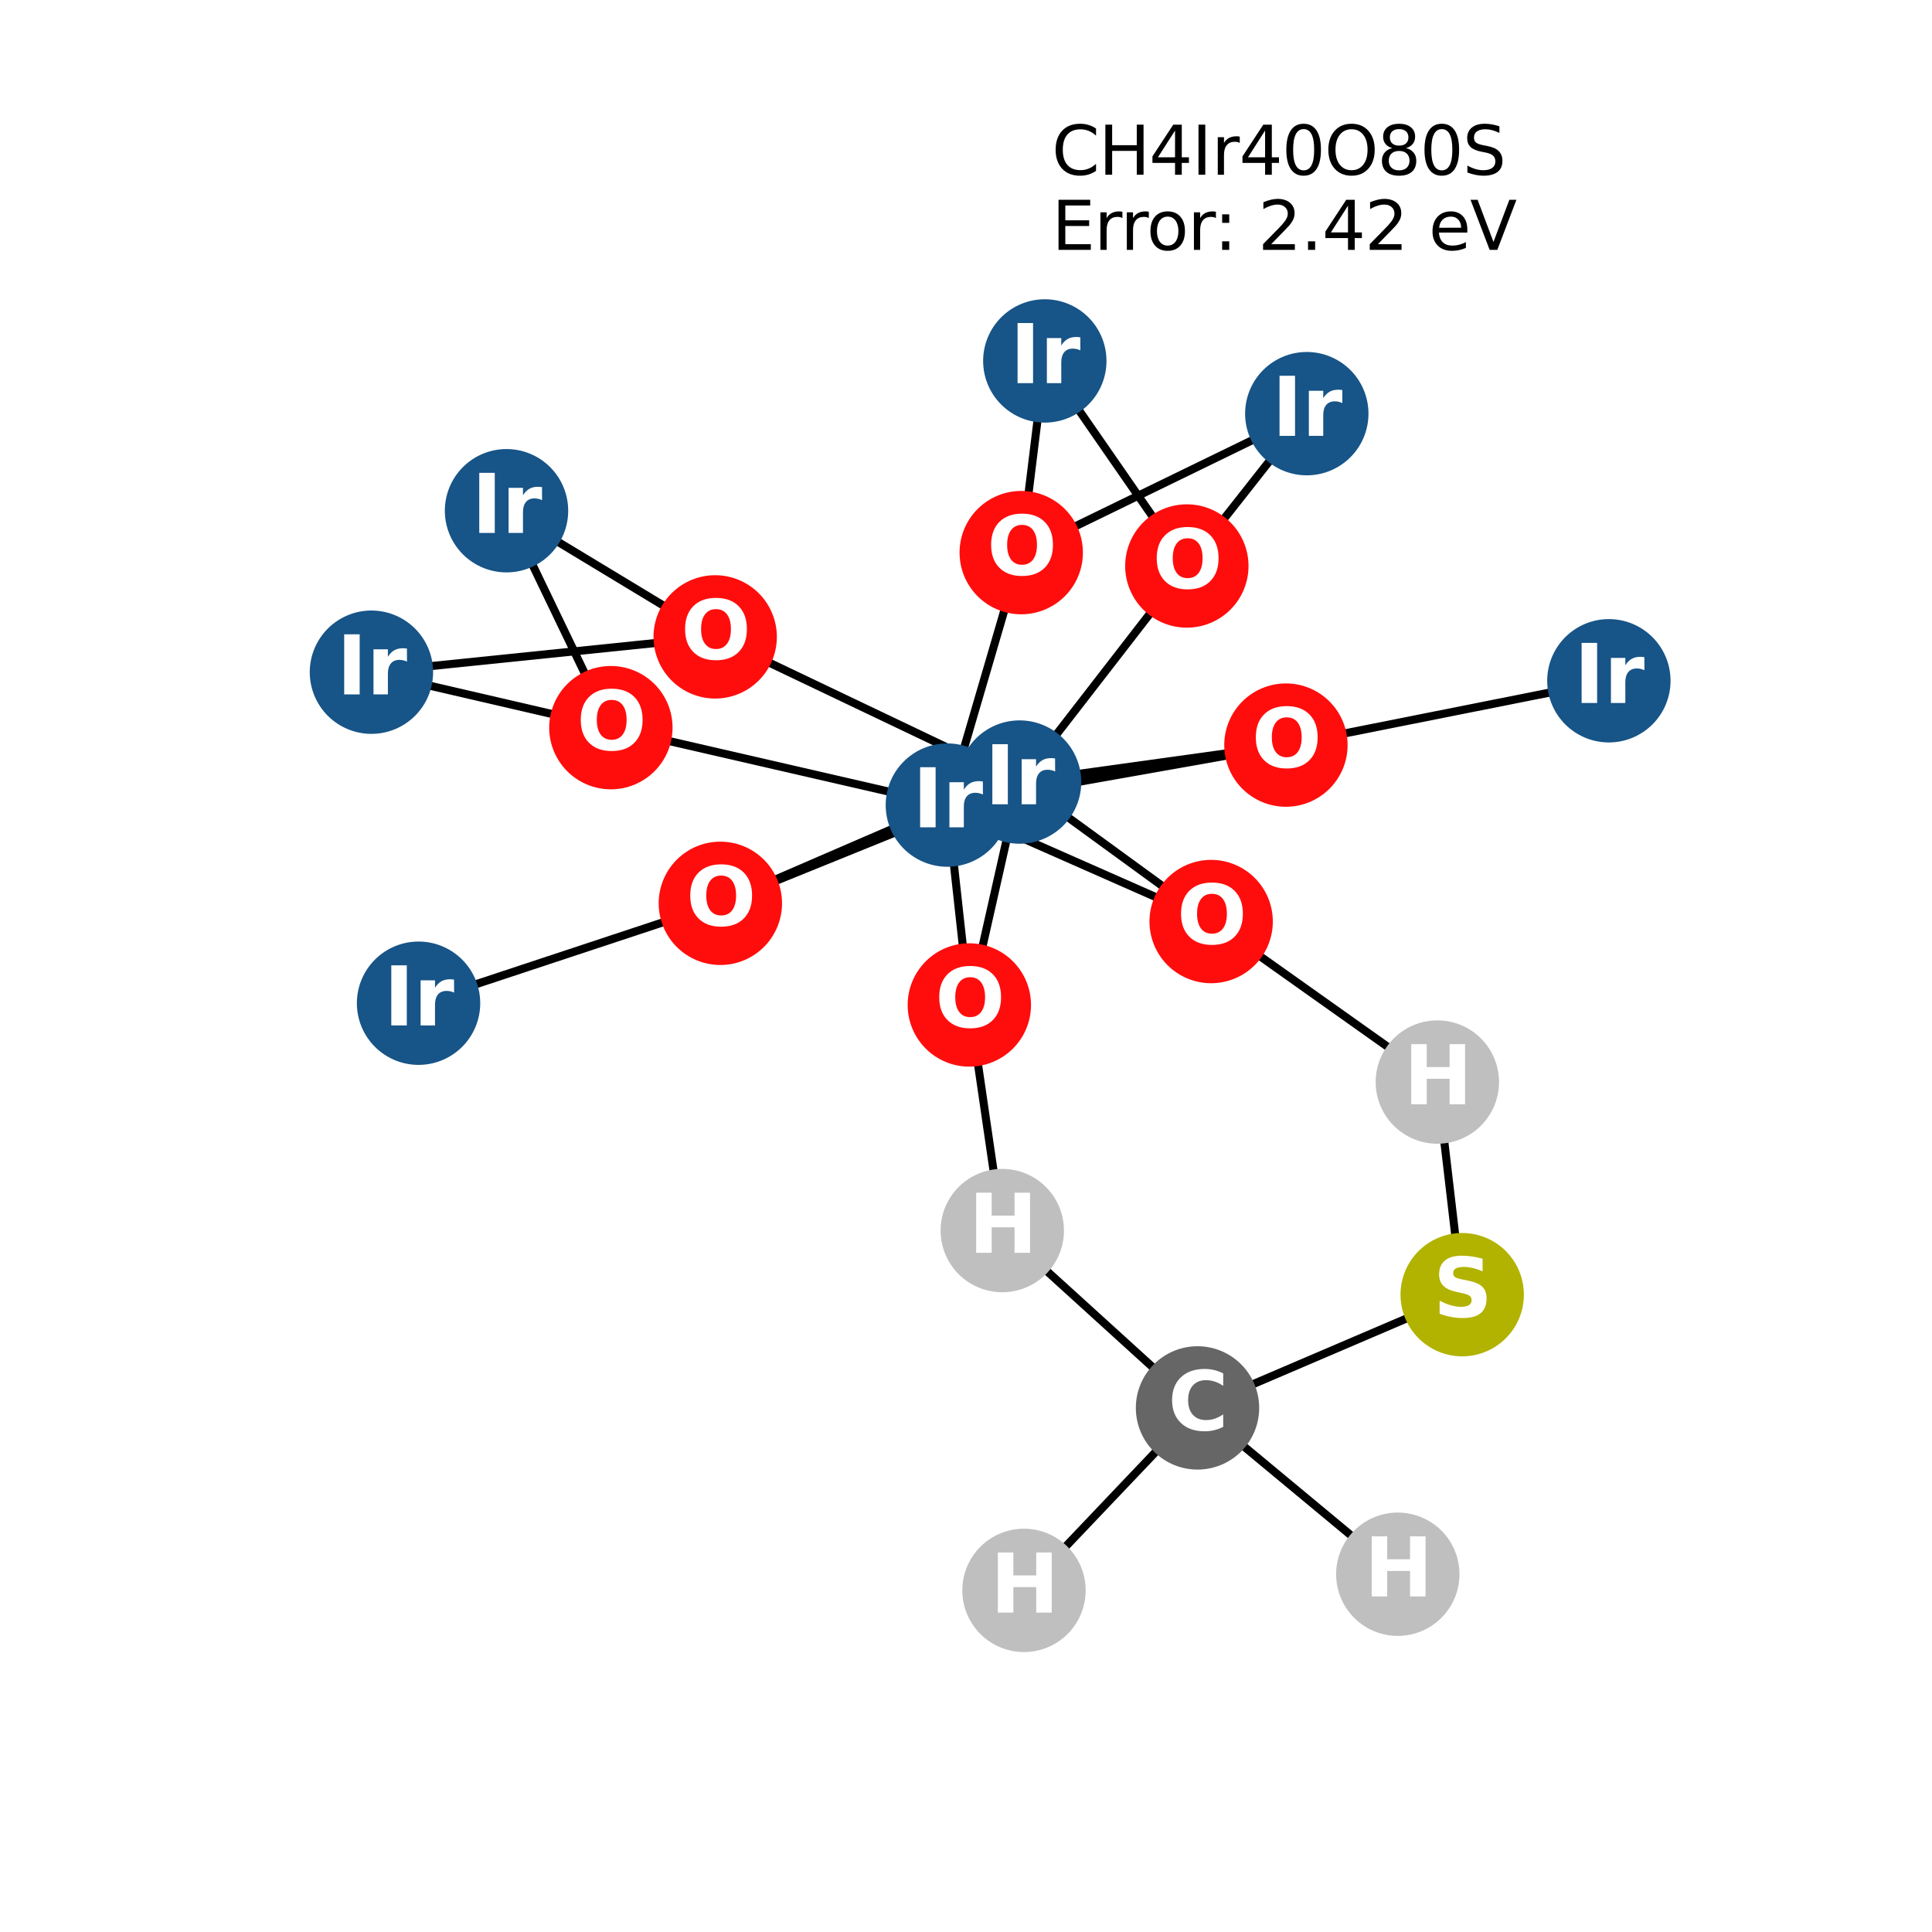 <?xml version="1.0" encoding="utf-8" standalone="no"?>
<!DOCTYPE svg PUBLIC "-//W3C//DTD SVG 1.1//EN"
  "http://www.w3.org/Graphics/SVG/1.1/DTD/svg11.dtd">
<svg xmlns:xlink="http://www.w3.org/1999/xlink" width="288pt" height="288pt" viewBox="0 0 288 288" xmlns="http://www.w3.org/2000/svg" version="1.1">
 <defs>
  <style type="text/css">*{stroke-linejoin: round; stroke-linecap: butt}</style>
 </defs>
 <g id="figure_1">
  <g id="patch_1">
   <path d="M 0 288 
L 288 288 
L 288 0 
L 0 0 
z
" style="fill: #ffffff"/>
  </g>
  <g id="axes_1">
   <g id="LineCollection_1">
    <path d="M 191.69 111.071 
L 239.831 101.482 
" clip-path="url(#p8b742eb733)" style="fill: none; stroke: #000000; stroke-width: 1.2"/>
    <path d="M 191.69 111.071 
L 151.989 116.58 
" clip-path="url(#p8b742eb733)" style="fill: none; stroke: #000000; stroke-width: 1.2"/>
    <path d="M 191.69 111.071 
L 141.222 120.014 
" clip-path="url(#p8b742eb733)" style="fill: none; stroke: #000000; stroke-width: 1.2"/>
    <path d="M 194.801 61.663 
L 176.921 84.372 
" clip-path="url(#p8b742eb733)" style="fill: none; stroke: #000000; stroke-width: 1.2"/>
    <path d="M 194.801 61.663 
L 152.234 82.378 
" clip-path="url(#p8b742eb733)" style="fill: none; stroke: #000000; stroke-width: 1.2"/>
    <path d="M 180.544 137.373 
L 151.989 116.58 
" clip-path="url(#p8b742eb733)" style="fill: none; stroke: #000000; stroke-width: 1.2"/>
    <path d="M 180.544 137.373 
L 141.222 120.014 
" clip-path="url(#p8b742eb733)" style="fill: none; stroke: #000000; stroke-width: 1.2"/>
    <path d="M 180.544 137.373 
L 214.263 161.3 
" clip-path="url(#p8b742eb733)" style="fill: none; stroke: #000000; stroke-width: 1.2"/>
    <path d="M 75.506 76.133 
L 106.611 94.939 
" clip-path="url(#p8b742eb733)" style="fill: none; stroke: #000000; stroke-width: 1.2"/>
    <path d="M 75.506 76.133 
L 91.062 108.471 
" clip-path="url(#p8b742eb733)" style="fill: none; stroke: #000000; stroke-width: 1.2"/>
    <path d="M 106.611 94.939 
L 151.989 116.58 
" clip-path="url(#p8b742eb733)" style="fill: none; stroke: #000000; stroke-width: 1.2"/>
    <path d="M 106.611 94.939 
L 55.369 100.203 
" clip-path="url(#p8b742eb733)" style="fill: none; stroke: #000000; stroke-width: 1.2"/>
    <path d="M 151.989 116.58 
L 176.921 84.372 
" clip-path="url(#p8b742eb733)" style="fill: none; stroke: #000000; stroke-width: 1.2"/>
    <path d="M 151.989 116.58 
L 107.382 134.657 
" clip-path="url(#p8b742eb733)" style="fill: none; stroke: #000000; stroke-width: 1.2"/>
    <path d="M 151.989 116.58 
L 144.497 149.809 
" clip-path="url(#p8b742eb733)" style="fill: none; stroke: #000000; stroke-width: 1.2"/>
    <path d="M 155.748 53.804 
L 176.921 84.372 
" clip-path="url(#p8b742eb733)" style="fill: none; stroke: #000000; stroke-width: 1.2"/>
    <path d="M 155.748 53.804 
L 152.234 82.378 
" clip-path="url(#p8b742eb733)" style="fill: none; stroke: #000000; stroke-width: 1.2"/>
    <path d="M 152.234 82.378 
L 141.222 120.014 
" clip-path="url(#p8b742eb733)" style="fill: none; stroke: #000000; stroke-width: 1.2"/>
    <path d="M 62.393 149.548 
L 107.382 134.657 
" clip-path="url(#p8b742eb733)" style="fill: none; stroke: #000000; stroke-width: 1.2"/>
    <path d="M 55.369 100.203 
L 91.062 108.471 
" clip-path="url(#p8b742eb733)" style="fill: none; stroke: #000000; stroke-width: 1.2"/>
    <path d="M 141.222 120.014 
L 107.382 134.657 
" clip-path="url(#p8b742eb733)" style="fill: none; stroke: #000000; stroke-width: 1.2"/>
    <path d="M 141.222 120.014 
L 144.497 149.809 
" clip-path="url(#p8b742eb733)" style="fill: none; stroke: #000000; stroke-width: 1.2"/>
    <path d="M 141.222 120.014 
L 91.062 108.471 
" clip-path="url(#p8b742eb733)" style="fill: none; stroke: #000000; stroke-width: 1.2"/>
    <path d="M 144.497 149.809 
L 149.409 183.439 
" clip-path="url(#p8b742eb733)" style="fill: none; stroke: #000000; stroke-width: 1.2"/>
    <path d="M 178.511 209.875 
L 152.644 237.076 
" clip-path="url(#p8b742eb733)" style="fill: none; stroke: #000000; stroke-width: 1.2"/>
    <path d="M 178.511 209.875 
L 208.368 234.667 
" clip-path="url(#p8b742eb733)" style="fill: none; stroke: #000000; stroke-width: 1.2"/>
    <path d="M 178.511 209.875 
L 149.409 183.439 
" clip-path="url(#p8b742eb733)" style="fill: none; stroke: #000000; stroke-width: 1.2"/>
    <path d="M 178.511 209.875 
L 217.966 192.994 
" clip-path="url(#p8b742eb733)" style="fill: none; stroke: #000000; stroke-width: 1.2"/>
    <path d="M 217.966 192.994 
L 214.263 161.3 
" clip-path="url(#p8b742eb733)" style="fill: none; stroke: #000000; stroke-width: 1.2"/>
   </g>
   <g id="PathCollection_1">
    <defs>
     <path id="C0_0_fe498699ca" d="M 0 8.944 
C 2.372 8.944 4.647 8.002 6.325 6.325 
C 8.002 4.647 8.944 2.372 8.944 -0 
C 8.944 -2.372 8.002 -4.647 6.325 -6.325 
C 4.647 -8.002 2.372 -8.944 0 -8.944 
C -2.372 -8.944 -4.647 -8.002 -6.325 -6.325 
C -8.002 -4.647 -8.944 -2.372 -8.944 0 
C -8.944 2.372 -8.002 4.647 -6.325 6.325 
C -4.647 8.002 -2.372 8.944 0 8.944 
z
"/>
    </defs>
    <g clip-path="url(#p8b742eb733)">
     <use xlink:href="#C0_0_fe498699ca" x="191.69" y="111.071" style="fill: #ff0d0d; stroke: #ff0d0d; stroke-width: 0.5"/>
    </g>
    <g clip-path="url(#p8b742eb733)">
     <use xlink:href="#C0_0_fe498699ca" x="194.801" y="61.663" style="fill: #175487; stroke: #175487; stroke-width: 0.5"/>
    </g>
    <g clip-path="url(#p8b742eb733)">
     <use xlink:href="#C0_0_fe498699ca" x="180.544" y="137.373" style="fill: #ff0d0d; stroke: #ff0d0d; stroke-width: 0.5"/>
    </g>
    <g clip-path="url(#p8b742eb733)">
     <use xlink:href="#C0_0_fe498699ca" x="239.831" y="101.482" style="fill: #175487; stroke: #175487; stroke-width: 0.5"/>
    </g>
    <g clip-path="url(#p8b742eb733)">
     <use xlink:href="#C0_0_fe498699ca" x="75.506" y="76.133" style="fill: #175487; stroke: #175487; stroke-width: 0.5"/>
    </g>
    <g clip-path="url(#p8b742eb733)">
     <use xlink:href="#C0_0_fe498699ca" x="106.611" y="94.939" style="fill: #ff0d0d; stroke: #ff0d0d; stroke-width: 0.5"/>
    </g>
    <g clip-path="url(#p8b742eb733)">
     <use xlink:href="#C0_0_fe498699ca" x="151.989" y="116.58" style="fill: #175487; stroke: #175487; stroke-width: 0.5"/>
    </g>
    <g clip-path="url(#p8b742eb733)">
     <use xlink:href="#C0_0_fe498699ca" x="155.748" y="53.804" style="fill: #175487; stroke: #175487; stroke-width: 0.5"/>
    </g>
    <g clip-path="url(#p8b742eb733)">
     <use xlink:href="#C0_0_fe498699ca" x="152.234" y="82.378" style="fill: #ff0d0d; stroke: #ff0d0d; stroke-width: 0.5"/>
    </g>
    <g clip-path="url(#p8b742eb733)">
     <use xlink:href="#C0_0_fe498699ca" x="62.393" y="149.548" style="fill: #175487; stroke: #175487; stroke-width: 0.5"/>
    </g>
    <g clip-path="url(#p8b742eb733)">
     <use xlink:href="#C0_0_fe498699ca" x="55.369" y="100.203" style="fill: #175487; stroke: #175487; stroke-width: 0.5"/>
    </g>
    <g clip-path="url(#p8b742eb733)">
     <use xlink:href="#C0_0_fe498699ca" x="141.222" y="120.014" style="fill: #175487; stroke: #175487; stroke-width: 0.5"/>
    </g>
    <g clip-path="url(#p8b742eb733)">
     <use xlink:href="#C0_0_fe498699ca" x="107.382" y="134.657" style="fill: #ff0d0d; stroke: #ff0d0d; stroke-width: 0.5"/>
    </g>
    <g clip-path="url(#p8b742eb733)">
     <use xlink:href="#C0_0_fe498699ca" x="144.497" y="149.809" style="fill: #ff0d0d; stroke: #ff0d0d; stroke-width: 0.5"/>
    </g>
    <g clip-path="url(#p8b742eb733)">
     <use xlink:href="#C0_0_fe498699ca" x="176.921" y="84.372" style="fill: #ff0d0d; stroke: #ff0d0d; stroke-width: 0.5"/>
    </g>
    <g clip-path="url(#p8b742eb733)">
     <use xlink:href="#C0_0_fe498699ca" x="91.062" y="108.471" style="fill: #ff0d0d; stroke: #ff0d0d; stroke-width: 0.5"/>
    </g>
    <g clip-path="url(#p8b742eb733)">
     <use xlink:href="#C0_0_fe498699ca" x="178.511" y="209.875" style="fill: #666666; stroke: #666666; stroke-width: 0.5"/>
    </g>
    <g clip-path="url(#p8b742eb733)">
     <use xlink:href="#C0_0_fe498699ca" x="152.644" y="237.076" style="fill: #bfbfbf; stroke: #bfbfbf; stroke-width: 0.5"/>
    </g>
    <g clip-path="url(#p8b742eb733)">
     <use xlink:href="#C0_0_fe498699ca" x="208.368" y="234.667" style="fill: #bfbfbf; stroke: #bfbfbf; stroke-width: 0.5"/>
    </g>
    <g clip-path="url(#p8b742eb733)">
     <use xlink:href="#C0_0_fe498699ca" x="149.409" y="183.439" style="fill: #bfbfbf; stroke: #bfbfbf; stroke-width: 0.5"/>
    </g>
    <g clip-path="url(#p8b742eb733)">
     <use xlink:href="#C0_0_fe498699ca" x="217.966" y="192.994" style="fill: #b2b200; stroke: #b2b200; stroke-width: 0.5"/>
    </g>
    <g clip-path="url(#p8b742eb733)">
     <use xlink:href="#C0_0_fe498699ca" x="214.263" y="161.3" style="fill: #bfbfbf; stroke: #bfbfbf; stroke-width: 0.5"/>
    </g>
   </g>
   <g id="text_1">
    <g clip-path="url(#p8b742eb733)">
     <!-- O -->
     <g style="fill: #ffffff" transform="translate(186.59 114.382) scale(0.12 -0.12)">
      <defs>
       <path id="DejaVuSans-Bold-4f" d="M 2719 3878 
Q 2169 3878 1866 3472 
Q 1563 3066 1563 2328 
Q 1563 1594 1866 1187 
Q 2169 781 2719 781 
Q 3272 781 3575 1187 
Q 3878 1594 3878 2328 
Q 3878 3066 3575 3472 
Q 3272 3878 2719 3878 
z
M 2719 4750 
Q 3844 4750 4481 4106 
Q 5119 3463 5119 2328 
Q 5119 1197 4481 553 
Q 3844 -91 2719 -91 
Q 1597 -91 958 553 
Q 319 1197 319 2328 
Q 319 3463 958 4106 
Q 1597 4750 2719 4750 
z
" transform="scale(0.016)"/>
      </defs>
      <use xlink:href="#DejaVuSans-Bold-4f"/>
     </g>
    </g>
   </g>
   <g id="text_2">
    <g clip-path="url(#p8b742eb733)">
     <!-- Ir -->
     <g style="fill: #ffffff" transform="translate(189.61 64.974) scale(0.12 -0.12)">
      <defs>
       <path id="DejaVuSans-Bold-49" d="M 588 4666 
L 1791 4666 
L 1791 0 
L 588 0 
L 588 4666 
z
" transform="scale(0.016)"/>
       <path id="DejaVuSans-Bold-72" d="M 3138 2547 
Q 2991 2616 2845 2648 
Q 2700 2681 2553 2681 
Q 2122 2681 1889 2404 
Q 1656 2128 1656 1613 
L 1656 0 
L 538 0 
L 538 3500 
L 1656 3500 
L 1656 2925 
Q 1872 3269 2151 3426 
Q 2431 3584 2822 3584 
Q 2878 3584 2943 3579 
Q 3009 3575 3134 3559 
L 3138 2547 
z
" transform="scale(0.016)"/>
      </defs>
      <use xlink:href="#DejaVuSans-Bold-49"/>
      <use xlink:href="#DejaVuSans-Bold-72" transform="translate(37.207 0)"/>
     </g>
    </g>
   </g>
   <g id="text_3">
    <g clip-path="url(#p8b742eb733)">
     <!-- O -->
     <g style="fill: #ffffff" transform="translate(175.443 140.684) scale(0.12 -0.12)">
      <use xlink:href="#DejaVuSans-Bold-4f"/>
     </g>
    </g>
   </g>
   <g id="text_4">
    <g clip-path="url(#p8b742eb733)">
     <!-- Ir -->
     <g style="fill: #ffffff" transform="translate(234.64 104.793) scale(0.12 -0.12)">
      <use xlink:href="#DejaVuSans-Bold-49"/>
      <use xlink:href="#DejaVuSans-Bold-72" transform="translate(37.207 0)"/>
     </g>
    </g>
   </g>
   <g id="text_5">
    <g clip-path="url(#p8b742eb733)">
     <!-- Ir -->
     <g style="fill: #ffffff" transform="translate(70.315 79.444) scale(0.12 -0.12)">
      <use xlink:href="#DejaVuSans-Bold-49"/>
      <use xlink:href="#DejaVuSans-Bold-72" transform="translate(37.207 0)"/>
     </g>
    </g>
   </g>
   <g id="text_6">
    <g clip-path="url(#p8b742eb733)">
     <!-- O -->
     <g style="fill: #ffffff" transform="translate(101.51 98.25) scale(0.12 -0.12)">
      <use xlink:href="#DejaVuSans-Bold-4f"/>
     </g>
    </g>
   </g>
   <g id="text_7">
    <g clip-path="url(#p8b742eb733)">
     <!-- Ir -->
     <g style="fill: #ffffff" transform="translate(146.798 119.892) scale(0.12 -0.12)">
      <use xlink:href="#DejaVuSans-Bold-49"/>
      <use xlink:href="#DejaVuSans-Bold-72" transform="translate(37.207 0)"/>
     </g>
    </g>
   </g>
   <g id="text_8">
    <g clip-path="url(#p8b742eb733)">
     <!-- Ir -->
     <g style="fill: #ffffff" transform="translate(150.557 57.115) scale(0.12 -0.12)">
      <use xlink:href="#DejaVuSans-Bold-49"/>
      <use xlink:href="#DejaVuSans-Bold-72" transform="translate(37.207 0)"/>
     </g>
    </g>
   </g>
   <g id="text_9">
    <g clip-path="url(#p8b742eb733)">
     <!-- O -->
     <g style="fill: #ffffff" transform="translate(147.133 85.69) scale(0.12 -0.12)">
      <use xlink:href="#DejaVuSans-Bold-4f"/>
     </g>
    </g>
   </g>
   <g id="text_10">
    <g clip-path="url(#p8b742eb733)">
     <!-- Ir -->
     <g style="fill: #ffffff" transform="translate(57.202 152.859) scale(0.12 -0.12)">
      <use xlink:href="#DejaVuSans-Bold-49"/>
      <use xlink:href="#DejaVuSans-Bold-72" transform="translate(37.207 0)"/>
     </g>
    </g>
   </g>
   <g id="text_11">
    <g clip-path="url(#p8b742eb733)">
     <!-- Ir -->
     <g style="fill: #ffffff" transform="translate(50.178 103.514) scale(0.12 -0.12)">
      <use xlink:href="#DejaVuSans-Bold-49"/>
      <use xlink:href="#DejaVuSans-Bold-72" transform="translate(37.207 0)"/>
     </g>
    </g>
   </g>
   <g id="text_12">
    <g clip-path="url(#p8b742eb733)">
     <!-- Ir -->
     <g style="fill: #ffffff" transform="translate(136.031 123.326) scale(0.12 -0.12)">
      <use xlink:href="#DejaVuSans-Bold-49"/>
      <use xlink:href="#DejaVuSans-Bold-72" transform="translate(37.207 0)"/>
     </g>
    </g>
   </g>
   <g id="text_13">
    <g clip-path="url(#p8b742eb733)">
     <!-- O -->
     <g style="fill: #ffffff" transform="translate(102.281 137.968) scale(0.12 -0.12)">
      <use xlink:href="#DejaVuSans-Bold-4f"/>
     </g>
    </g>
   </g>
   <g id="text_14">
    <g clip-path="url(#p8b742eb733)">
     <!-- O -->
     <g style="fill: #ffffff" transform="translate(139.397 153.12) scale(0.12 -0.12)">
      <use xlink:href="#DejaVuSans-Bold-4f"/>
     </g>
    </g>
   </g>
   <g id="text_15">
    <g clip-path="url(#p8b742eb733)">
     <!-- O -->
     <g style="fill: #ffffff" transform="translate(171.82 87.683) scale(0.12 -0.12)">
      <use xlink:href="#DejaVuSans-Bold-4f"/>
     </g>
    </g>
   </g>
   <g id="text_16">
    <g clip-path="url(#p8b742eb733)">
     <!-- O -->
     <g style="fill: #ffffff" transform="translate(85.961 111.782) scale(0.12 -0.12)">
      <use xlink:href="#DejaVuSans-Bold-4f"/>
     </g>
    </g>
   </g>
   <g id="text_17">
    <g clip-path="url(#p8b742eb733)">
     <!-- C -->
     <g style="fill: #ffffff" transform="translate(174.108 213.187) scale(0.12 -0.12)">
      <defs>
       <path id="DejaVuSans-Bold-43" d="M 4288 256 
Q 3956 84 3597 -3 
Q 3238 -91 2847 -91 
Q 1681 -91 1000 561 
Q 319 1213 319 2328 
Q 319 3447 1000 4098 
Q 1681 4750 2847 4750 
Q 3238 4750 3597 4662 
Q 3956 4575 4288 4403 
L 4288 3438 
Q 3953 3666 3628 3772 
Q 3303 3878 2944 3878 
Q 2300 3878 1931 3465 
Q 1563 3053 1563 2328 
Q 1563 1606 1931 1193 
Q 2300 781 2944 781 
Q 3303 781 3628 887 
Q 3953 994 4288 1222 
L 4288 256 
z
" transform="scale(0.016)"/>
      </defs>
      <use xlink:href="#DejaVuSans-Bold-43"/>
     </g>
    </g>
   </g>
   <g id="text_18">
    <g clip-path="url(#p8b742eb733)">
     <!-- H -->
     <g style="fill: #ffffff" transform="translate(147.622 240.388) scale(0.12 -0.12)">
      <defs>
       <path id="DejaVuSans-Bold-48" d="M 588 4666 
L 1791 4666 
L 1791 2888 
L 3566 2888 
L 3566 4666 
L 4769 4666 
L 4769 0 
L 3566 0 
L 3566 1978 
L 1791 1978 
L 1791 0 
L 588 0 
L 588 4666 
z
" transform="scale(0.016)"/>
      </defs>
      <use xlink:href="#DejaVuSans-Bold-48"/>
     </g>
    </g>
   </g>
   <g id="text_19">
    <g clip-path="url(#p8b742eb733)">
     <!-- H -->
     <g style="fill: #ffffff" transform="translate(203.347 237.979) scale(0.12 -0.12)">
      <use xlink:href="#DejaVuSans-Bold-48"/>
     </g>
    </g>
   </g>
   <g id="text_20">
    <g clip-path="url(#p8b742eb733)">
     <!-- H -->
     <g style="fill: #ffffff" transform="translate(144.387 186.751) scale(0.12 -0.12)">
      <use xlink:href="#DejaVuSans-Bold-48"/>
     </g>
    </g>
   </g>
   <g id="text_21">
    <g clip-path="url(#p8b742eb733)">
     <!-- S -->
     <g style="fill: #ffffff" transform="translate(213.645 196.305) scale(0.12 -0.12)">
      <defs>
       <path id="DejaVuSans-Bold-53" d="M 3834 4519 
L 3834 3531 
Q 3450 3703 3084 3790 
Q 2719 3878 2394 3878 
Q 1963 3878 1756 3759 
Q 1550 3641 1550 3391 
Q 1550 3203 1689 3098 
Q 1828 2994 2194 2919 
L 2706 2816 
Q 3484 2659 3812 2340 
Q 4141 2022 4141 1434 
Q 4141 663 3683 286 
Q 3225 -91 2284 -91 
Q 1841 -91 1394 -6 
Q 947 78 500 244 
L 500 1259 
Q 947 1022 1364 901 
Q 1781 781 2169 781 
Q 2563 781 2772 912 
Q 2981 1044 2981 1288 
Q 2981 1506 2839 1625 
Q 2697 1744 2272 1838 
L 1806 1941 
Q 1106 2091 782 2419 
Q 459 2747 459 3303 
Q 459 4000 909 4375 
Q 1359 4750 2203 4750 
Q 2588 4750 2994 4692 
Q 3400 4634 3834 4519 
z
" transform="scale(0.016)"/>
      </defs>
      <use xlink:href="#DejaVuSans-Bold-53"/>
     </g>
    </g>
   </g>
   <g id="text_22">
    <g clip-path="url(#p8b742eb733)">
     <!-- H -->
     <g style="fill: #ffffff" transform="translate(209.241 164.611) scale(0.12 -0.12)">
      <use xlink:href="#DejaVuSans-Bold-48"/>
     </g>
    </g>
   </g>
   <g id="text_23">
    <!-- CH4Ir40O80S -->
    <g transform="translate(156.789 26.048) scale(0.1 -0.1)">
     <defs>
      <path id="DejaVuSans-43" d="M 4122 4306 
L 4122 3641 
Q 3803 3938 3442 4084 
Q 3081 4231 2675 4231 
Q 1875 4231 1450 3742 
Q 1025 3253 1025 2328 
Q 1025 1406 1450 917 
Q 1875 428 2675 428 
Q 3081 428 3442 575 
Q 3803 722 4122 1019 
L 4122 359 
Q 3791 134 3420 21 
Q 3050 -91 2638 -91 
Q 1578 -91 968 557 
Q 359 1206 359 2328 
Q 359 3453 968 4101 
Q 1578 4750 2638 4750 
Q 3056 4750 3426 4639 
Q 3797 4528 4122 4306 
z
" transform="scale(0.016)"/>
      <path id="DejaVuSans-48" d="M 628 4666 
L 1259 4666 
L 1259 2753 
L 3553 2753 
L 3553 4666 
L 4184 4666 
L 4184 0 
L 3553 0 
L 3553 2222 
L 1259 2222 
L 1259 0 
L 628 0 
L 628 4666 
z
" transform="scale(0.016)"/>
      <path id="DejaVuSans-34" d="M 2419 4116 
L 825 1625 
L 2419 1625 
L 2419 4116 
z
M 2253 4666 
L 3047 4666 
L 3047 1625 
L 3713 1625 
L 3713 1100 
L 3047 1100 
L 3047 0 
L 2419 0 
L 2419 1100 
L 313 1100 
L 313 1709 
L 2253 4666 
z
" transform="scale(0.016)"/>
      <path id="DejaVuSans-49" d="M 628 4666 
L 1259 4666 
L 1259 0 
L 628 0 
L 628 4666 
z
" transform="scale(0.016)"/>
      <path id="DejaVuSans-72" d="M 2631 2963 
Q 2534 3019 2420 3045 
Q 2306 3072 2169 3072 
Q 1681 3072 1420 2755 
Q 1159 2438 1159 1844 
L 1159 0 
L 581 0 
L 581 3500 
L 1159 3500 
L 1159 2956 
Q 1341 3275 1631 3429 
Q 1922 3584 2338 3584 
Q 2397 3584 2469 3576 
Q 2541 3569 2628 3553 
L 2631 2963 
z
" transform="scale(0.016)"/>
      <path id="DejaVuSans-30" d="M 2034 4250 
Q 1547 4250 1301 3770 
Q 1056 3291 1056 2328 
Q 1056 1369 1301 889 
Q 1547 409 2034 409 
Q 2525 409 2770 889 
Q 3016 1369 3016 2328 
Q 3016 3291 2770 3770 
Q 2525 4250 2034 4250 
z
M 2034 4750 
Q 2819 4750 3233 4129 
Q 3647 3509 3647 2328 
Q 3647 1150 3233 529 
Q 2819 -91 2034 -91 
Q 1250 -91 836 529 
Q 422 1150 422 2328 
Q 422 3509 836 4129 
Q 1250 4750 2034 4750 
z
" transform="scale(0.016)"/>
      <path id="DejaVuSans-4f" d="M 2522 4238 
Q 1834 4238 1429 3725 
Q 1025 3213 1025 2328 
Q 1025 1447 1429 934 
Q 1834 422 2522 422 
Q 3209 422 3611 934 
Q 4013 1447 4013 2328 
Q 4013 3213 3611 3725 
Q 3209 4238 2522 4238 
z
M 2522 4750 
Q 3503 4750 4090 4092 
Q 4678 3434 4678 2328 
Q 4678 1225 4090 567 
Q 3503 -91 2522 -91 
Q 1538 -91 948 565 
Q 359 1222 359 2328 
Q 359 3434 948 4092 
Q 1538 4750 2522 4750 
z
" transform="scale(0.016)"/>
      <path id="DejaVuSans-38" d="M 2034 2216 
Q 1584 2216 1326 1975 
Q 1069 1734 1069 1313 
Q 1069 891 1326 650 
Q 1584 409 2034 409 
Q 2484 409 2743 651 
Q 3003 894 3003 1313 
Q 3003 1734 2745 1975 
Q 2488 2216 2034 2216 
z
M 1403 2484 
Q 997 2584 770 2862 
Q 544 3141 544 3541 
Q 544 4100 942 4425 
Q 1341 4750 2034 4750 
Q 2731 4750 3128 4425 
Q 3525 4100 3525 3541 
Q 3525 3141 3298 2862 
Q 3072 2584 2669 2484 
Q 3125 2378 3379 2068 
Q 3634 1759 3634 1313 
Q 3634 634 3220 271 
Q 2806 -91 2034 -91 
Q 1263 -91 848 271 
Q 434 634 434 1313 
Q 434 1759 690 2068 
Q 947 2378 1403 2484 
z
M 1172 3481 
Q 1172 3119 1398 2916 
Q 1625 2713 2034 2713 
Q 2441 2713 2670 2916 
Q 2900 3119 2900 3481 
Q 2900 3844 2670 4047 
Q 2441 4250 2034 4250 
Q 1625 4250 1398 4047 
Q 1172 3844 1172 3481 
z
" transform="scale(0.016)"/>
      <path id="DejaVuSans-53" d="M 3425 4513 
L 3425 3897 
Q 3066 4069 2747 4153 
Q 2428 4238 2131 4238 
Q 1616 4238 1336 4038 
Q 1056 3838 1056 3469 
Q 1056 3159 1242 3001 
Q 1428 2844 1947 2747 
L 2328 2669 
Q 3034 2534 3370 2195 
Q 3706 1856 3706 1288 
Q 3706 609 3251 259 
Q 2797 -91 1919 -91 
Q 1588 -91 1214 -16 
Q 841 59 441 206 
L 441 856 
Q 825 641 1194 531 
Q 1563 422 1919 422 
Q 2459 422 2753 634 
Q 3047 847 3047 1241 
Q 3047 1584 2836 1778 
Q 2625 1972 2144 2069 
L 1759 2144 
Q 1053 2284 737 2584 
Q 422 2884 422 3419 
Q 422 4038 858 4394 
Q 1294 4750 2059 4750 
Q 2388 4750 2728 4690 
Q 3069 4631 3425 4513 
z
" transform="scale(0.016)"/>
     </defs>
     <use xlink:href="#DejaVuSans-43"/>
     <use xlink:href="#DejaVuSans-48" transform="translate(69.824 0)"/>
     <use xlink:href="#DejaVuSans-34" transform="translate(145.02 0)"/>
     <use xlink:href="#DejaVuSans-49" transform="translate(208.643 0)"/>
     <use xlink:href="#DejaVuSans-72" transform="translate(238.135 0)"/>
     <use xlink:href="#DejaVuSans-34" transform="translate(279.248 0)"/>
     <use xlink:href="#DejaVuSans-30" transform="translate(342.871 0)"/>
     <use xlink:href="#DejaVuSans-4f" transform="translate(406.494 0)"/>
     <use xlink:href="#DejaVuSans-38" transform="translate(485.205 0)"/>
     <use xlink:href="#DejaVuSans-30" transform="translate(548.828 0)"/>
     <use xlink:href="#DejaVuSans-53" transform="translate(612.451 0)"/>
    </g>
    <!-- Error: 2.42 eV -->
    <g transform="translate(156.789 37.246) scale(0.1 -0.1)">
     <defs>
      <path id="DejaVuSans-45" d="M 628 4666 
L 3578 4666 
L 3578 4134 
L 1259 4134 
L 1259 2753 
L 3481 2753 
L 3481 2222 
L 1259 2222 
L 1259 531 
L 3634 531 
L 3634 0 
L 628 0 
L 628 4666 
z
" transform="scale(0.016)"/>
      <path id="DejaVuSans-6f" d="M 1959 3097 
Q 1497 3097 1228 2736 
Q 959 2375 959 1747 
Q 959 1119 1226 758 
Q 1494 397 1959 397 
Q 2419 397 2687 759 
Q 2956 1122 2956 1747 
Q 2956 2369 2687 2733 
Q 2419 3097 1959 3097 
z
M 1959 3584 
Q 2709 3584 3137 3096 
Q 3566 2609 3566 1747 
Q 3566 888 3137 398 
Q 2709 -91 1959 -91 
Q 1206 -91 779 398 
Q 353 888 353 1747 
Q 353 2609 779 3096 
Q 1206 3584 1959 3584 
z
" transform="scale(0.016)"/>
      <path id="DejaVuSans-3a" d="M 750 794 
L 1409 794 
L 1409 0 
L 750 0 
L 750 794 
z
M 750 3309 
L 1409 3309 
L 1409 2516 
L 750 2516 
L 750 3309 
z
" transform="scale(0.016)"/>
      <path id="DejaVuSans-20" transform="scale(0.016)"/>
      <path id="DejaVuSans-32" d="M 1228 531 
L 3431 531 
L 3431 0 
L 469 0 
L 469 531 
Q 828 903 1448 1529 
Q 2069 2156 2228 2338 
Q 2531 2678 2651 2914 
Q 2772 3150 2772 3378 
Q 2772 3750 2511 3984 
Q 2250 4219 1831 4219 
Q 1534 4219 1204 4116 
Q 875 4013 500 3803 
L 500 4441 
Q 881 4594 1212 4672 
Q 1544 4750 1819 4750 
Q 2544 4750 2975 4387 
Q 3406 4025 3406 3419 
Q 3406 3131 3298 2873 
Q 3191 2616 2906 2266 
Q 2828 2175 2409 1742 
Q 1991 1309 1228 531 
z
" transform="scale(0.016)"/>
      <path id="DejaVuSans-2e" d="M 684 794 
L 1344 794 
L 1344 0 
L 684 0 
L 684 794 
z
" transform="scale(0.016)"/>
      <path id="DejaVuSans-65" d="M 3597 1894 
L 3597 1613 
L 953 1613 
Q 991 1019 1311 708 
Q 1631 397 2203 397 
Q 2534 397 2845 478 
Q 3156 559 3463 722 
L 3463 178 
Q 3153 47 2828 -22 
Q 2503 -91 2169 -91 
Q 1331 -91 842 396 
Q 353 884 353 1716 
Q 353 2575 817 3079 
Q 1281 3584 2069 3584 
Q 2775 3584 3186 3129 
Q 3597 2675 3597 1894 
z
M 3022 2063 
Q 3016 2534 2758 2815 
Q 2500 3097 2075 3097 
Q 1594 3097 1305 2825 
Q 1016 2553 972 2059 
L 3022 2063 
z
" transform="scale(0.016)"/>
      <path id="DejaVuSans-56" d="M 1831 0 
L 50 4666 
L 709 4666 
L 2188 738 
L 3669 4666 
L 4325 4666 
L 2547 0 
L 1831 0 
z
" transform="scale(0.016)"/>
     </defs>
     <use xlink:href="#DejaVuSans-45"/>
     <use xlink:href="#DejaVuSans-72" transform="translate(63.184 0)"/>
     <use xlink:href="#DejaVuSans-72" transform="translate(102.547 0)"/>
     <use xlink:href="#DejaVuSans-6f" transform="translate(141.41 0)"/>
     <use xlink:href="#DejaVuSans-72" transform="translate(202.592 0)"/>
     <use xlink:href="#DejaVuSans-3a" transform="translate(241.955 0)"/>
     <use xlink:href="#DejaVuSans-20" transform="translate(275.646 0)"/>
     <use xlink:href="#DejaVuSans-32" transform="translate(307.434 0)"/>
     <use xlink:href="#DejaVuSans-2e" transform="translate(371.057 0)"/>
     <use xlink:href="#DejaVuSans-34" transform="translate(402.844 0)"/>
     <use xlink:href="#DejaVuSans-32" transform="translate(466.467 0)"/>
     <use xlink:href="#DejaVuSans-20" transform="translate(530.09 0)"/>
     <use xlink:href="#DejaVuSans-65" transform="translate(561.877 0)"/>
     <use xlink:href="#DejaVuSans-56" transform="translate(623.4 0)"/>
    </g>
   </g>
  </g>
 </g>
 <defs>
  <clipPath id="p8b742eb733">
   <rect x="36" y="34.56" width="223.2" height="221.76"/>
  </clipPath>
 </defs>
</svg>
